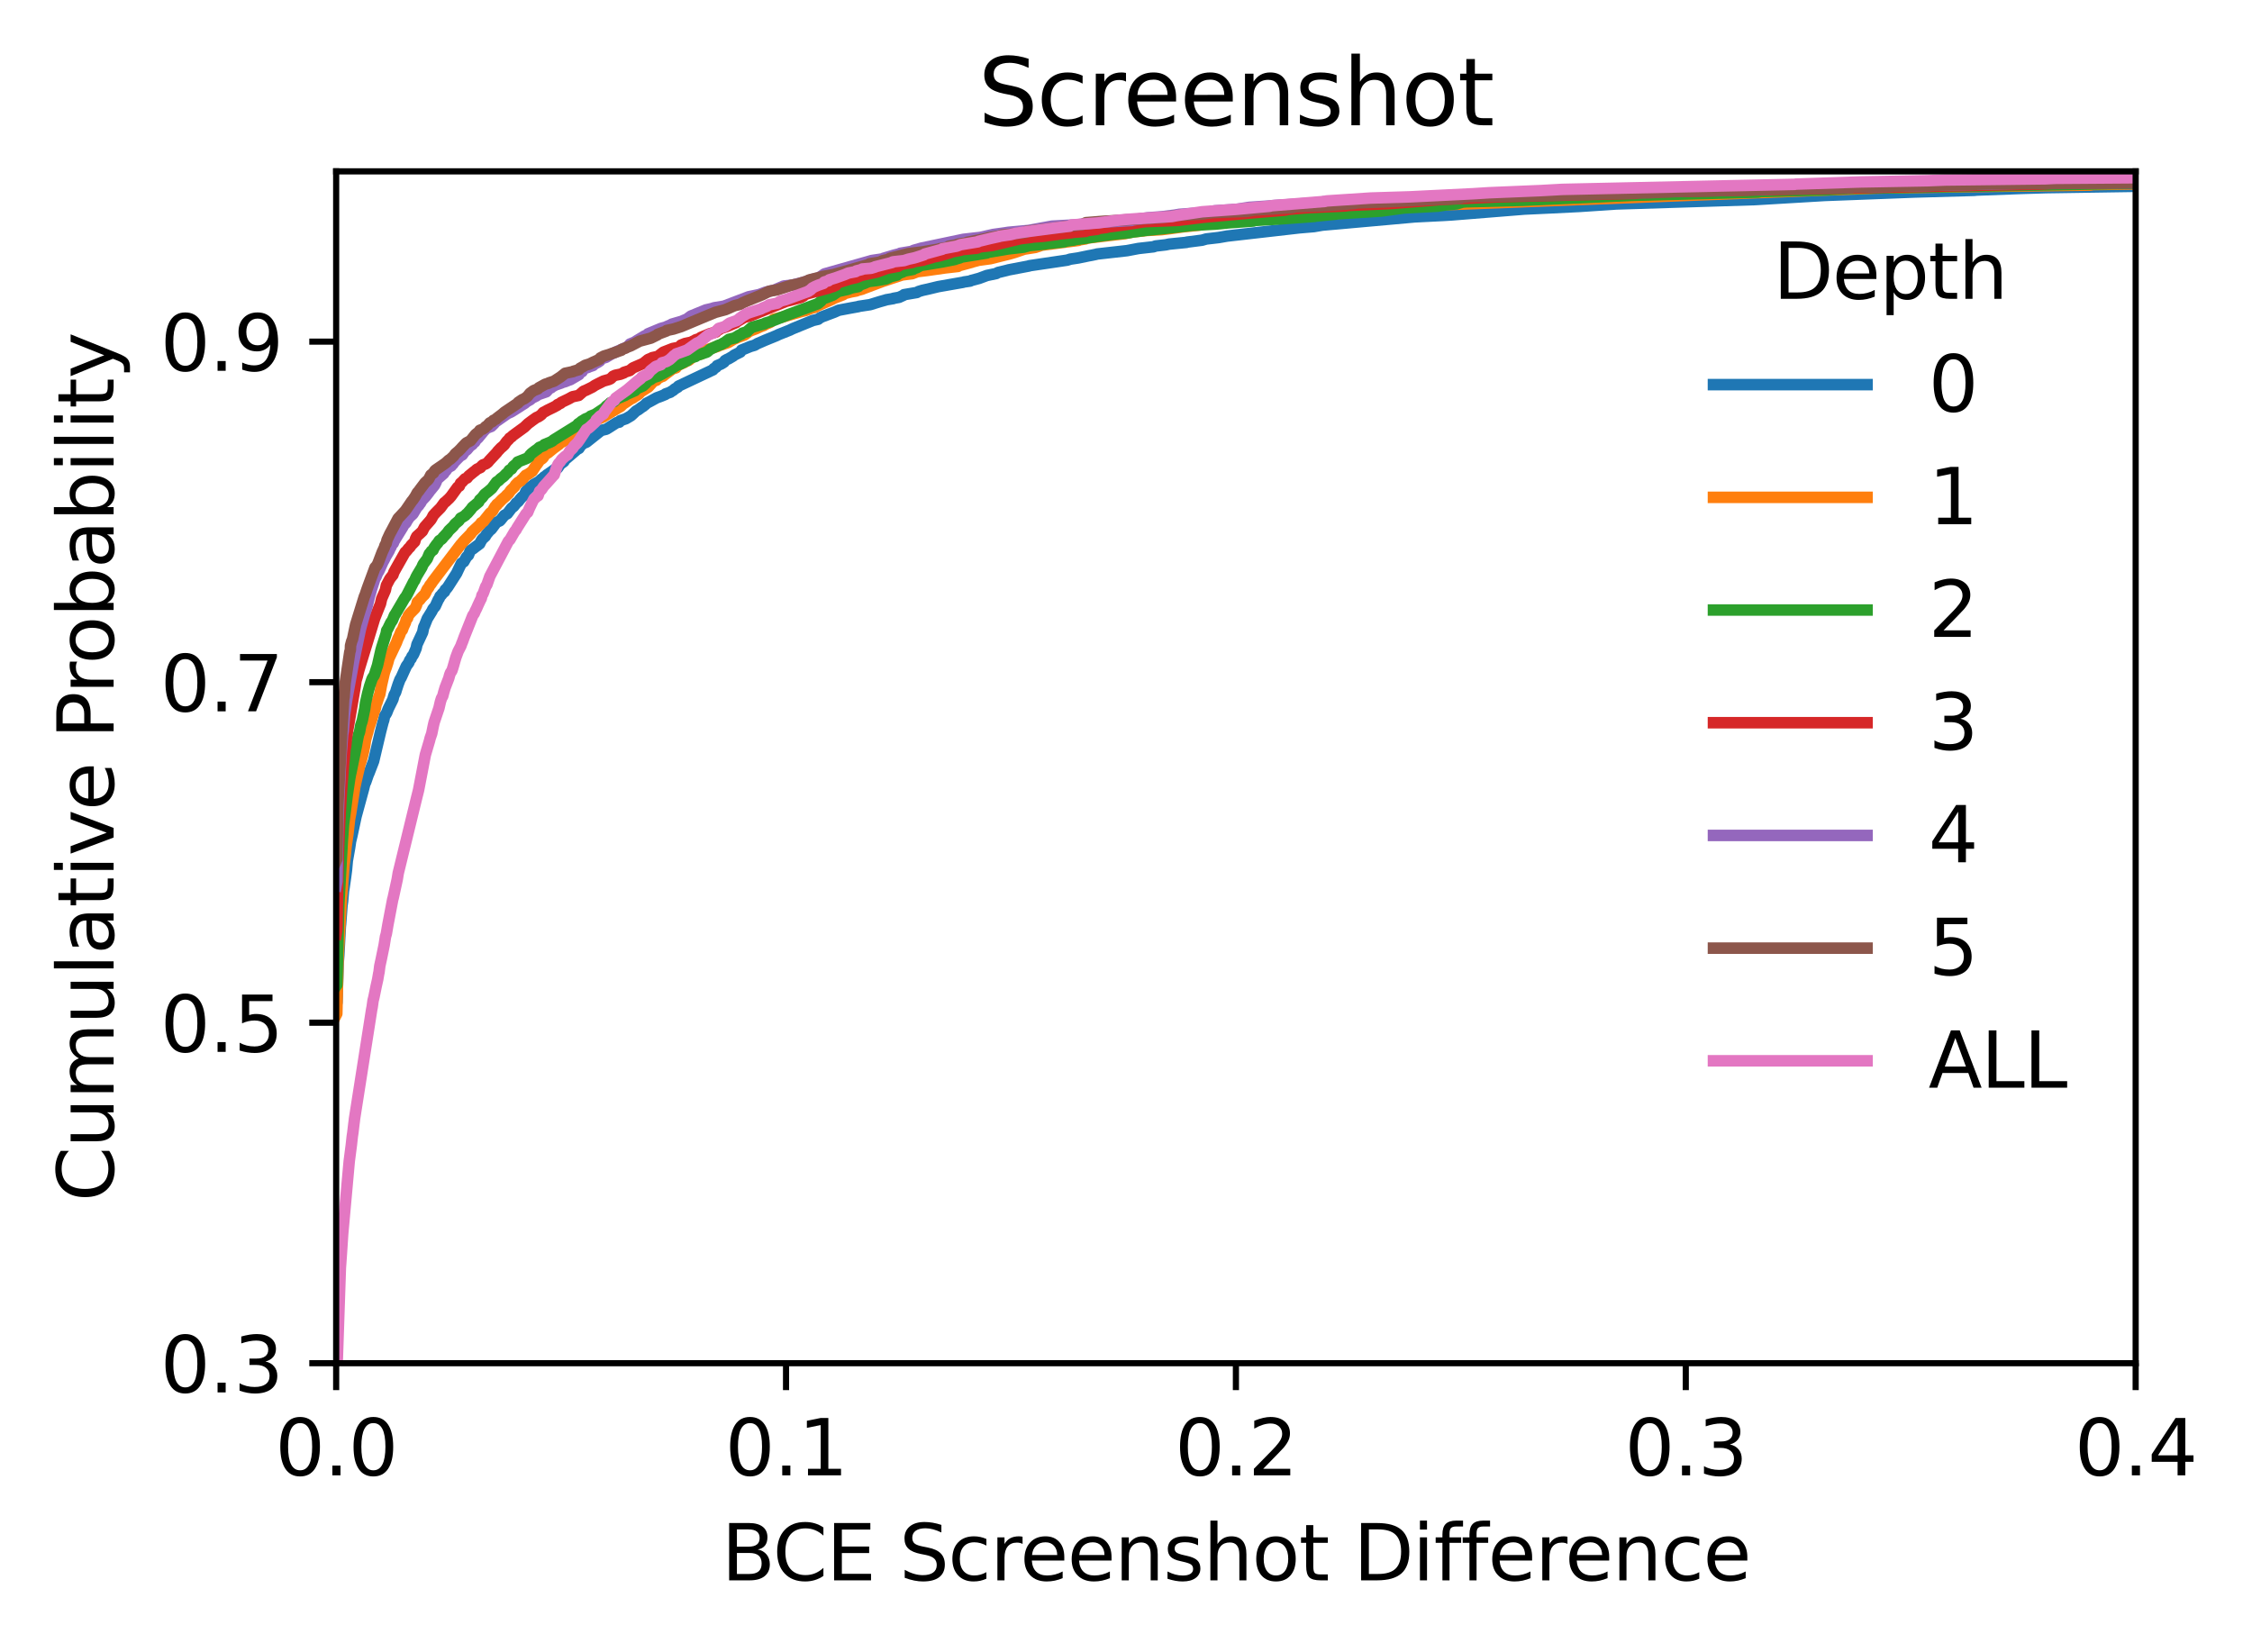 <?xml version="1.0" encoding="utf-8" standalone="no"?>
<!DOCTYPE svg PUBLIC "-//W3C//DTD SVG 1.1//EN"
  "http://www.w3.org/Graphics/SVG/1.1/DTD/svg11.dtd">
<svg xmlns:xlink="http://www.w3.org/1999/xlink" width="293.293pt" height="215.106pt" viewBox="0 0 293.293 215.106" xmlns="http://www.w3.org/2000/svg" version="1.1">
 <defs>
  <style type="text/css">*{stroke-linejoin: round; stroke-linecap: butt}</style>
 </defs>
 <g id="figure_1">
  <g id="patch_1">
   <path d="M 0 215.106 
L 293.293 215.106 
L 293.293 -0 
L 0 -0 
z
" style="fill: #ffffff"/>
  </g>
  <g id="axes_1">
   <g id="patch_2">
    <path d="M 43.781 177.55 
L 278.141 177.55 
L 278.141 22.318 
L 43.781 22.318 
z
" style="fill: #ffffff"/>
   </g>
   <g id="matplotlib.axis_1">
    <g id="xtick_1">
     <g id="line2d_1">
      <defs>
       <path id="m9adf50649f" d="M 0 0 
L 0 3.5 
" style="stroke: #000000; stroke-width: 0.8"/>
      </defs>
      <g>
       <use xlink:href="#m9adf50649f" x="43.781" y="177.55" style="stroke: #000000; stroke-width: 0.8"/>
      </g>
     </g>
     <g id="text_1">
      <!-- 0.0 -->
      <g transform="translate(35.83 192.149) scale(0.1 -0.1)">
       <defs>
        <path id="DejaVuSans-30" d="M 2034 4250 
Q 1547 4250 1301 3770 
Q 1056 3291 1056 2328 
Q 1056 1369 1301 889 
Q 1547 409 2034 409 
Q 2525 409 2770 889 
Q 3016 1369 3016 2328 
Q 3016 3291 2770 3770 
Q 2525 4250 2034 4250 
z
M 2034 4750 
Q 2819 4750 3233 4129 
Q 3647 3509 3647 2328 
Q 3647 1150 3233 529 
Q 2819 -91 2034 -91 
Q 1250 -91 836 529 
Q 422 1150 422 2328 
Q 422 3509 836 4129 
Q 1250 4750 2034 4750 
z
" transform="scale(0.016)"/>
        <path id="DejaVuSans-2e" d="M 684 794 
L 1344 794 
L 1344 0 
L 684 0 
L 684 794 
z
" transform="scale(0.016)"/>
       </defs>
       <use xlink:href="#DejaVuSans-30"/>
       <use xlink:href="#DejaVuSans-2e" x="63.623"/>
       <use xlink:href="#DejaVuSans-30" x="95.41"/>
      </g>
     </g>
    </g>
    <g id="xtick_2">
     <g id="line2d_2">
      <g>
       <use xlink:href="#m9adf50649f" x="102.371" y="177.55" style="stroke: #000000; stroke-width: 0.8"/>
      </g>
     </g>
     <g id="text_2">
      <!-- 0.1 -->
      <g transform="translate(94.42 192.149) scale(0.1 -0.1)">
       <defs>
        <path id="DejaVuSans-31" d="M 794 531 
L 1825 531 
L 1825 4091 
L 703 3866 
L 703 4441 
L 1819 4666 
L 2450 4666 
L 2450 531 
L 3481 531 
L 3481 0 
L 794 0 
L 794 531 
z
" transform="scale(0.016)"/>
       </defs>
       <use xlink:href="#DejaVuSans-30"/>
       <use xlink:href="#DejaVuSans-2e" x="63.623"/>
       <use xlink:href="#DejaVuSans-31" x="95.41"/>
      </g>
     </g>
    </g>
    <g id="xtick_3">
     <g id="line2d_3">
      <g>
       <use xlink:href="#m9adf50649f" x="160.961" y="177.55" style="stroke: #000000; stroke-width: 0.8"/>
      </g>
     </g>
     <g id="text_3">
      <!-- 0.2 -->
      <g transform="translate(153.01 192.149) scale(0.1 -0.1)">
       <defs>
        <path id="DejaVuSans-32" d="M 1228 531 
L 3431 531 
L 3431 0 
L 469 0 
L 469 531 
Q 828 903 1448 1529 
Q 2069 2156 2228 2338 
Q 2531 2678 2651 2914 
Q 2772 3150 2772 3378 
Q 2772 3750 2511 3984 
Q 2250 4219 1831 4219 
Q 1534 4219 1204 4116 
Q 875 4013 500 3803 
L 500 4441 
Q 881 4594 1212 4672 
Q 1544 4750 1819 4750 
Q 2544 4750 2975 4387 
Q 3406 4025 3406 3419 
Q 3406 3131 3298 2873 
Q 3191 2616 2906 2266 
Q 2828 2175 2409 1742 
Q 1991 1309 1228 531 
z
" transform="scale(0.016)"/>
       </defs>
       <use xlink:href="#DejaVuSans-30"/>
       <use xlink:href="#DejaVuSans-2e" x="63.623"/>
       <use xlink:href="#DejaVuSans-32" x="95.41"/>
      </g>
     </g>
    </g>
    <g id="xtick_4">
     <g id="line2d_4">
      <g>
       <use xlink:href="#m9adf50649f" x="219.551" y="177.55" style="stroke: #000000; stroke-width: 0.8"/>
      </g>
     </g>
     <g id="text_4">
      <!-- 0.3 -->
      <g transform="translate(211.6 192.149) scale(0.1 -0.1)">
       <defs>
        <path id="DejaVuSans-33" d="M 2597 2516 
Q 3050 2419 3304 2112 
Q 3559 1806 3559 1356 
Q 3559 666 3084 287 
Q 2609 -91 1734 -91 
Q 1441 -91 1130 -33 
Q 819 25 488 141 
L 488 750 
Q 750 597 1062 519 
Q 1375 441 1716 441 
Q 2309 441 2620 675 
Q 2931 909 2931 1356 
Q 2931 1769 2642 2001 
Q 2353 2234 1838 2234 
L 1294 2234 
L 1294 2753 
L 1863 2753 
Q 2328 2753 2575 2939 
Q 2822 3125 2822 3475 
Q 2822 3834 2567 4026 
Q 2313 4219 1838 4219 
Q 1578 4219 1281 4162 
Q 984 4106 628 3988 
L 628 4550 
Q 988 4650 1302 4700 
Q 1616 4750 1894 4750 
Q 2613 4750 3031 4423 
Q 3450 4097 3450 3541 
Q 3450 3153 3228 2886 
Q 3006 2619 2597 2516 
z
" transform="scale(0.016)"/>
       </defs>
       <use xlink:href="#DejaVuSans-30"/>
       <use xlink:href="#DejaVuSans-2e" x="63.623"/>
       <use xlink:href="#DejaVuSans-33" x="95.41"/>
      </g>
     </g>
    </g>
    <g id="xtick_5">
     <g id="line2d_5">
      <g>
       <use xlink:href="#m9adf50649f" x="278.141" y="177.55" style="stroke: #000000; stroke-width: 0.8"/>
      </g>
     </g>
     <g id="text_5">
      <!-- 0.4 -->
      <g transform="translate(270.19 192.149) scale(0.1 -0.1)">
       <defs>
        <path id="DejaVuSans-34" d="M 2419 4116 
L 825 1625 
L 2419 1625 
L 2419 4116 
z
M 2253 4666 
L 3047 4666 
L 3047 1625 
L 3713 1625 
L 3713 1100 
L 3047 1100 
L 3047 0 
L 2419 0 
L 2419 1100 
L 313 1100 
L 313 1709 
L 2253 4666 
z
" transform="scale(0.016)"/>
       </defs>
       <use xlink:href="#DejaVuSans-30"/>
       <use xlink:href="#DejaVuSans-2e" x="63.623"/>
       <use xlink:href="#DejaVuSans-34" x="95.41"/>
      </g>
     </g>
    </g>
    <g id="text_6">
     <!-- BCE Screenshot Difference -->
     <g transform="translate(93.958 205.827) scale(0.1 -0.1)">
      <defs>
       <path id="DejaVuSans-42" d="M 1259 2228 
L 1259 519 
L 2272 519 
Q 2781 519 3026 730 
Q 3272 941 3272 1375 
Q 3272 1813 3026 2020 
Q 2781 2228 2272 2228 
L 1259 2228 
z
M 1259 4147 
L 1259 2741 
L 2194 2741 
Q 2656 2741 2882 2914 
Q 3109 3088 3109 3444 
Q 3109 3797 2882 3972 
Q 2656 4147 2194 4147 
L 1259 4147 
z
M 628 4666 
L 2241 4666 
Q 2963 4666 3353 4366 
Q 3744 4066 3744 3513 
Q 3744 3084 3544 2831 
Q 3344 2578 2956 2516 
Q 3422 2416 3680 2098 
Q 3938 1781 3938 1306 
Q 3938 681 3513 340 
Q 3088 0 2303 0 
L 628 0 
L 628 4666 
z
" transform="scale(0.016)"/>
       <path id="DejaVuSans-43" d="M 4122 4306 
L 4122 3641 
Q 3803 3938 3442 4084 
Q 3081 4231 2675 4231 
Q 1875 4231 1450 3742 
Q 1025 3253 1025 2328 
Q 1025 1406 1450 917 
Q 1875 428 2675 428 
Q 3081 428 3442 575 
Q 3803 722 4122 1019 
L 4122 359 
Q 3791 134 3420 21 
Q 3050 -91 2638 -91 
Q 1578 -91 968 557 
Q 359 1206 359 2328 
Q 359 3453 968 4101 
Q 1578 4750 2638 4750 
Q 3056 4750 3426 4639 
Q 3797 4528 4122 4306 
z
" transform="scale(0.016)"/>
       <path id="DejaVuSans-45" d="M 628 4666 
L 3578 4666 
L 3578 4134 
L 1259 4134 
L 1259 2753 
L 3481 2753 
L 3481 2222 
L 1259 2222 
L 1259 531 
L 3634 531 
L 3634 0 
L 628 0 
L 628 4666 
z
" transform="scale(0.016)"/>
       <path id="DejaVuSans-20" transform="scale(0.016)"/>
       <path id="DejaVuSans-53" d="M 3425 4513 
L 3425 3897 
Q 3066 4069 2747 4153 
Q 2428 4238 2131 4238 
Q 1616 4238 1336 4038 
Q 1056 3838 1056 3469 
Q 1056 3159 1242 3001 
Q 1428 2844 1947 2747 
L 2328 2669 
Q 3034 2534 3370 2195 
Q 3706 1856 3706 1288 
Q 3706 609 3251 259 
Q 2797 -91 1919 -91 
Q 1588 -91 1214 -16 
Q 841 59 441 206 
L 441 856 
Q 825 641 1194 531 
Q 1563 422 1919 422 
Q 2459 422 2753 634 
Q 3047 847 3047 1241 
Q 3047 1584 2836 1778 
Q 2625 1972 2144 2069 
L 1759 2144 
Q 1053 2284 737 2584 
Q 422 2884 422 3419 
Q 422 4038 858 4394 
Q 1294 4750 2059 4750 
Q 2388 4750 2728 4690 
Q 3069 4631 3425 4513 
z
" transform="scale(0.016)"/>
       <path id="DejaVuSans-63" d="M 3122 3366 
L 3122 2828 
Q 2878 2963 2633 3030 
Q 2388 3097 2138 3097 
Q 1578 3097 1268 2742 
Q 959 2388 959 1747 
Q 959 1106 1268 751 
Q 1578 397 2138 397 
Q 2388 397 2633 464 
Q 2878 531 3122 666 
L 3122 134 
Q 2881 22 2623 -34 
Q 2366 -91 2075 -91 
Q 1284 -91 818 406 
Q 353 903 353 1747 
Q 353 2603 823 3093 
Q 1294 3584 2113 3584 
Q 2378 3584 2631 3529 
Q 2884 3475 3122 3366 
z
" transform="scale(0.016)"/>
       <path id="DejaVuSans-72" d="M 2631 2963 
Q 2534 3019 2420 3045 
Q 2306 3072 2169 3072 
Q 1681 3072 1420 2755 
Q 1159 2438 1159 1844 
L 1159 0 
L 581 0 
L 581 3500 
L 1159 3500 
L 1159 2956 
Q 1341 3275 1631 3429 
Q 1922 3584 2338 3584 
Q 2397 3584 2469 3576 
Q 2541 3569 2628 3553 
L 2631 2963 
z
" transform="scale(0.016)"/>
       <path id="DejaVuSans-65" d="M 3597 1894 
L 3597 1613 
L 953 1613 
Q 991 1019 1311 708 
Q 1631 397 2203 397 
Q 2534 397 2845 478 
Q 3156 559 3463 722 
L 3463 178 
Q 3153 47 2828 -22 
Q 2503 -91 2169 -91 
Q 1331 -91 842 396 
Q 353 884 353 1716 
Q 353 2575 817 3079 
Q 1281 3584 2069 3584 
Q 2775 3584 3186 3129 
Q 3597 2675 3597 1894 
z
M 3022 2063 
Q 3016 2534 2758 2815 
Q 2500 3097 2075 3097 
Q 1594 3097 1305 2825 
Q 1016 2553 972 2059 
L 3022 2063 
z
" transform="scale(0.016)"/>
       <path id="DejaVuSans-6e" d="M 3513 2113 
L 3513 0 
L 2938 0 
L 2938 2094 
Q 2938 2591 2744 2837 
Q 2550 3084 2163 3084 
Q 1697 3084 1428 2787 
Q 1159 2491 1159 1978 
L 1159 0 
L 581 0 
L 581 3500 
L 1159 3500 
L 1159 2956 
Q 1366 3272 1645 3428 
Q 1925 3584 2291 3584 
Q 2894 3584 3203 3211 
Q 3513 2838 3513 2113 
z
" transform="scale(0.016)"/>
       <path id="DejaVuSans-73" d="M 2834 3397 
L 2834 2853 
Q 2591 2978 2328 3040 
Q 2066 3103 1784 3103 
Q 1356 3103 1142 2972 
Q 928 2841 928 2578 
Q 928 2378 1081 2264 
Q 1234 2150 1697 2047 
L 1894 2003 
Q 2506 1872 2764 1633 
Q 3022 1394 3022 966 
Q 3022 478 2636 193 
Q 2250 -91 1575 -91 
Q 1294 -91 989 -36 
Q 684 19 347 128 
L 347 722 
Q 666 556 975 473 
Q 1284 391 1588 391 
Q 1994 391 2212 530 
Q 2431 669 2431 922 
Q 2431 1156 2273 1281 
Q 2116 1406 1581 1522 
L 1381 1569 
Q 847 1681 609 1914 
Q 372 2147 372 2553 
Q 372 3047 722 3315 
Q 1072 3584 1716 3584 
Q 2034 3584 2315 3537 
Q 2597 3491 2834 3397 
z
" transform="scale(0.016)"/>
       <path id="DejaVuSans-68" d="M 3513 2113 
L 3513 0 
L 2938 0 
L 2938 2094 
Q 2938 2591 2744 2837 
Q 2550 3084 2163 3084 
Q 1697 3084 1428 2787 
Q 1159 2491 1159 1978 
L 1159 0 
L 581 0 
L 581 4863 
L 1159 4863 
L 1159 2956 
Q 1366 3272 1645 3428 
Q 1925 3584 2291 3584 
Q 2894 3584 3203 3211 
Q 3513 2838 3513 2113 
z
" transform="scale(0.016)"/>
       <path id="DejaVuSans-6f" d="M 1959 3097 
Q 1497 3097 1228 2736 
Q 959 2375 959 1747 
Q 959 1119 1226 758 
Q 1494 397 1959 397 
Q 2419 397 2687 759 
Q 2956 1122 2956 1747 
Q 2956 2369 2687 2733 
Q 2419 3097 1959 3097 
z
M 1959 3584 
Q 2709 3584 3137 3096 
Q 3566 2609 3566 1747 
Q 3566 888 3137 398 
Q 2709 -91 1959 -91 
Q 1206 -91 779 398 
Q 353 888 353 1747 
Q 353 2609 779 3096 
Q 1206 3584 1959 3584 
z
" transform="scale(0.016)"/>
       <path id="DejaVuSans-74" d="M 1172 4494 
L 1172 3500 
L 2356 3500 
L 2356 3053 
L 1172 3053 
L 1172 1153 
Q 1172 725 1289 603 
Q 1406 481 1766 481 
L 2356 481 
L 2356 0 
L 1766 0 
Q 1100 0 847 248 
Q 594 497 594 1153 
L 594 3053 
L 172 3053 
L 172 3500 
L 594 3500 
L 594 4494 
L 1172 4494 
z
" transform="scale(0.016)"/>
       <path id="DejaVuSans-44" d="M 1259 4147 
L 1259 519 
L 2022 519 
Q 2988 519 3436 956 
Q 3884 1394 3884 2338 
Q 3884 3275 3436 3711 
Q 2988 4147 2022 4147 
L 1259 4147 
z
M 628 4666 
L 1925 4666 
Q 3281 4666 3915 4102 
Q 4550 3538 4550 2338 
Q 4550 1131 3912 565 
Q 3275 0 1925 0 
L 628 0 
L 628 4666 
z
" transform="scale(0.016)"/>
       <path id="DejaVuSans-69" d="M 603 3500 
L 1178 3500 
L 1178 0 
L 603 0 
L 603 3500 
z
M 603 4863 
L 1178 4863 
L 1178 4134 
L 603 4134 
L 603 4863 
z
" transform="scale(0.016)"/>
       <path id="DejaVuSans-66" d="M 2375 4863 
L 2375 4384 
L 1825 4384 
Q 1516 4384 1395 4259 
Q 1275 4134 1275 3809 
L 1275 3500 
L 2222 3500 
L 2222 3053 
L 1275 3053 
L 1275 0 
L 697 0 
L 697 3053 
L 147 3053 
L 147 3500 
L 697 3500 
L 697 3744 
Q 697 4328 969 4595 
Q 1241 4863 1831 4863 
L 2375 4863 
z
" transform="scale(0.016)"/>
      </defs>
      <use xlink:href="#DejaVuSans-42"/>
      <use xlink:href="#DejaVuSans-43" x="66.854"/>
      <use xlink:href="#DejaVuSans-45" x="136.678"/>
      <use xlink:href="#DejaVuSans-20" x="199.861"/>
      <use xlink:href="#DejaVuSans-53" x="231.648"/>
      <use xlink:href="#DejaVuSans-63" x="295.125"/>
      <use xlink:href="#DejaVuSans-72" x="350.105"/>
      <use xlink:href="#DejaVuSans-65" x="388.969"/>
      <use xlink:href="#DejaVuSans-65" x="450.492"/>
      <use xlink:href="#DejaVuSans-6e" x="512.016"/>
      <use xlink:href="#DejaVuSans-73" x="575.395"/>
      <use xlink:href="#DejaVuSans-68" x="627.494"/>
      <use xlink:href="#DejaVuSans-6f" x="690.873"/>
      <use xlink:href="#DejaVuSans-74" x="752.055"/>
      <use xlink:href="#DejaVuSans-20" x="791.264"/>
      <use xlink:href="#DejaVuSans-44" x="823.051"/>
      <use xlink:href="#DejaVuSans-69" x="900.053"/>
      <use xlink:href="#DejaVuSans-66" x="927.836"/>
      <use xlink:href="#DejaVuSans-66" x="963.041"/>
      <use xlink:href="#DejaVuSans-65" x="998.246"/>
      <use xlink:href="#DejaVuSans-72" x="1059.77"/>
      <use xlink:href="#DejaVuSans-65" x="1098.633"/>
      <use xlink:href="#DejaVuSans-6e" x="1160.156"/>
      <use xlink:href="#DejaVuSans-63" x="1223.535"/>
      <use xlink:href="#DejaVuSans-65" x="1278.516"/>
     </g>
    </g>
   </g>
   <g id="matplotlib.axis_2">
    <g id="ytick_1">
     <g id="line2d_6">
      <defs>
       <path id="m35dd3baf8f" d="M 0 0 
L -3.5 0 
" style="stroke: #000000; stroke-width: 0.8"/>
      </defs>
      <g>
       <use xlink:href="#m35dd3baf8f" x="43.781" y="177.55" style="stroke: #000000; stroke-width: 0.8"/>
      </g>
     </g>
     <g id="text_7">
      <!-- 0.3 -->
      <g transform="translate(20.878 181.349) scale(0.1 -0.1)">
       <use xlink:href="#DejaVuSans-30"/>
       <use xlink:href="#DejaVuSans-2e" x="63.623"/>
       <use xlink:href="#DejaVuSans-33" x="95.41"/>
      </g>
     </g>
    </g>
    <g id="ytick_2">
     <g id="line2d_7">
      <g>
       <use xlink:href="#m35dd3baf8f" x="43.781" y="133.198" style="stroke: #000000; stroke-width: 0.8"/>
      </g>
     </g>
     <g id="text_8">
      <!-- 0.5 -->
      <g transform="translate(20.878 136.997) scale(0.1 -0.1)">
       <defs>
        <path id="DejaVuSans-35" d="M 691 4666 
L 3169 4666 
L 3169 4134 
L 1269 4134 
L 1269 2991 
Q 1406 3038 1543 3061 
Q 1681 3084 1819 3084 
Q 2600 3084 3056 2656 
Q 3513 2228 3513 1497 
Q 3513 744 3044 326 
Q 2575 -91 1722 -91 
Q 1428 -91 1123 -41 
Q 819 9 494 109 
L 494 744 
Q 775 591 1075 516 
Q 1375 441 1709 441 
Q 2250 441 2565 725 
Q 2881 1009 2881 1497 
Q 2881 1984 2565 2268 
Q 2250 2553 1709 2553 
Q 1456 2553 1204 2497 
Q 953 2441 691 2322 
L 691 4666 
z
" transform="scale(0.016)"/>
       </defs>
       <use xlink:href="#DejaVuSans-30"/>
       <use xlink:href="#DejaVuSans-2e" x="63.623"/>
       <use xlink:href="#DejaVuSans-35" x="95.41"/>
      </g>
     </g>
    </g>
    <g id="ytick_3">
     <g id="line2d_8">
      <g>
       <use xlink:href="#m35dd3baf8f" x="43.781" y="88.846" style="stroke: #000000; stroke-width: 0.8"/>
      </g>
     </g>
     <g id="text_9">
      <!-- 0.7 -->
      <g transform="translate(20.878 92.645) scale(0.1 -0.1)">
       <defs>
        <path id="DejaVuSans-37" d="M 525 4666 
L 3525 4666 
L 3525 4397 
L 1831 0 
L 1172 0 
L 2766 4134 
L 525 4134 
L 525 4666 
z
" transform="scale(0.016)"/>
       </defs>
       <use xlink:href="#DejaVuSans-30"/>
       <use xlink:href="#DejaVuSans-2e" x="63.623"/>
       <use xlink:href="#DejaVuSans-37" x="95.41"/>
      </g>
     </g>
    </g>
    <g id="ytick_4">
     <g id="line2d_9">
      <g>
       <use xlink:href="#m35dd3baf8f" x="43.781" y="44.494" style="stroke: #000000; stroke-width: 0.8"/>
      </g>
     </g>
     <g id="text_10">
      <!-- 0.9 -->
      <g transform="translate(20.878 48.293) scale(0.1 -0.1)">
       <defs>
        <path id="DejaVuSans-39" d="M 703 97 
L 703 672 
Q 941 559 1184 500 
Q 1428 441 1663 441 
Q 2288 441 2617 861 
Q 2947 1281 2994 2138 
Q 2813 1869 2534 1725 
Q 2256 1581 1919 1581 
Q 1219 1581 811 2004 
Q 403 2428 403 3163 
Q 403 3881 828 4315 
Q 1253 4750 1959 4750 
Q 2769 4750 3195 4129 
Q 3622 3509 3622 2328 
Q 3622 1225 3098 567 
Q 2575 -91 1691 -91 
Q 1453 -91 1209 -44 
Q 966 3 703 97 
z
M 1959 2075 
Q 2384 2075 2632 2365 
Q 2881 2656 2881 3163 
Q 2881 3666 2632 3958 
Q 2384 4250 1959 4250 
Q 1534 4250 1286 3958 
Q 1038 3666 1038 3163 
Q 1038 2656 1286 2365 
Q 1534 2075 1959 2075 
z
" transform="scale(0.016)"/>
       </defs>
       <use xlink:href="#DejaVuSans-30"/>
       <use xlink:href="#DejaVuSans-2e" x="63.623"/>
       <use xlink:href="#DejaVuSans-39" x="95.41"/>
      </g>
     </g>
    </g>
    <g id="text_11">
     <!-- Cumulative Probability -->
     <g transform="translate(14.798 156.49) rotate(-90) scale(0.1 -0.1)">
      <defs>
       <path id="DejaVuSans-75" d="M 544 1381 
L 544 3500 
L 1119 3500 
L 1119 1403 
Q 1119 906 1312 657 
Q 1506 409 1894 409 
Q 2359 409 2629 706 
Q 2900 1003 2900 1516 
L 2900 3500 
L 3475 3500 
L 3475 0 
L 2900 0 
L 2900 538 
Q 2691 219 2414 64 
Q 2138 -91 1772 -91 
Q 1169 -91 856 284 
Q 544 659 544 1381 
z
M 1991 3584 
L 1991 3584 
z
" transform="scale(0.016)"/>
       <path id="DejaVuSans-6d" d="M 3328 2828 
Q 3544 3216 3844 3400 
Q 4144 3584 4550 3584 
Q 5097 3584 5394 3201 
Q 5691 2819 5691 2113 
L 5691 0 
L 5113 0 
L 5113 2094 
Q 5113 2597 4934 2840 
Q 4756 3084 4391 3084 
Q 3944 3084 3684 2787 
Q 3425 2491 3425 1978 
L 3425 0 
L 2847 0 
L 2847 2094 
Q 2847 2600 2669 2842 
Q 2491 3084 2119 3084 
Q 1678 3084 1418 2786 
Q 1159 2488 1159 1978 
L 1159 0 
L 581 0 
L 581 3500 
L 1159 3500 
L 1159 2956 
Q 1356 3278 1631 3431 
Q 1906 3584 2284 3584 
Q 2666 3584 2933 3390 
Q 3200 3197 3328 2828 
z
" transform="scale(0.016)"/>
       <path id="DejaVuSans-6c" d="M 603 4863 
L 1178 4863 
L 1178 0 
L 603 0 
L 603 4863 
z
" transform="scale(0.016)"/>
       <path id="DejaVuSans-61" d="M 2194 1759 
Q 1497 1759 1228 1600 
Q 959 1441 959 1056 
Q 959 750 1161 570 
Q 1363 391 1709 391 
Q 2188 391 2477 730 
Q 2766 1069 2766 1631 
L 2766 1759 
L 2194 1759 
z
M 3341 1997 
L 3341 0 
L 2766 0 
L 2766 531 
Q 2569 213 2275 61 
Q 1981 -91 1556 -91 
Q 1019 -91 701 211 
Q 384 513 384 1019 
Q 384 1609 779 1909 
Q 1175 2209 1959 2209 
L 2766 2209 
L 2766 2266 
Q 2766 2663 2505 2880 
Q 2244 3097 1772 3097 
Q 1472 3097 1187 3025 
Q 903 2953 641 2809 
L 641 3341 
Q 956 3463 1253 3523 
Q 1550 3584 1831 3584 
Q 2591 3584 2966 3190 
Q 3341 2797 3341 1997 
z
" transform="scale(0.016)"/>
       <path id="DejaVuSans-76" d="M 191 3500 
L 800 3500 
L 1894 563 
L 2988 3500 
L 3597 3500 
L 2284 0 
L 1503 0 
L 191 3500 
z
" transform="scale(0.016)"/>
       <path id="DejaVuSans-50" d="M 1259 4147 
L 1259 2394 
L 2053 2394 
Q 2494 2394 2734 2622 
Q 2975 2850 2975 3272 
Q 2975 3691 2734 3919 
Q 2494 4147 2053 4147 
L 1259 4147 
z
M 628 4666 
L 2053 4666 
Q 2838 4666 3239 4311 
Q 3641 3956 3641 3272 
Q 3641 2581 3239 2228 
Q 2838 1875 2053 1875 
L 1259 1875 
L 1259 0 
L 628 0 
L 628 4666 
z
" transform="scale(0.016)"/>
       <path id="DejaVuSans-62" d="M 3116 1747 
Q 3116 2381 2855 2742 
Q 2594 3103 2138 3103 
Q 1681 3103 1420 2742 
Q 1159 2381 1159 1747 
Q 1159 1113 1420 752 
Q 1681 391 2138 391 
Q 2594 391 2855 752 
Q 3116 1113 3116 1747 
z
M 1159 2969 
Q 1341 3281 1617 3432 
Q 1894 3584 2278 3584 
Q 2916 3584 3314 3078 
Q 3713 2572 3713 1747 
Q 3713 922 3314 415 
Q 2916 -91 2278 -91 
Q 1894 -91 1617 61 
Q 1341 213 1159 525 
L 1159 0 
L 581 0 
L 581 4863 
L 1159 4863 
L 1159 2969 
z
" transform="scale(0.016)"/>
       <path id="DejaVuSans-79" d="M 2059 -325 
Q 1816 -950 1584 -1140 
Q 1353 -1331 966 -1331 
L 506 -1331 
L 506 -850 
L 844 -850 
Q 1081 -850 1212 -737 
Q 1344 -625 1503 -206 
L 1606 56 
L 191 3500 
L 800 3500 
L 1894 763 
L 2988 3500 
L 3597 3500 
L 2059 -325 
z
" transform="scale(0.016)"/>
      </defs>
      <use xlink:href="#DejaVuSans-43"/>
      <use xlink:href="#DejaVuSans-75" x="69.824"/>
      <use xlink:href="#DejaVuSans-6d" x="133.203"/>
      <use xlink:href="#DejaVuSans-75" x="230.615"/>
      <use xlink:href="#DejaVuSans-6c" x="293.994"/>
      <use xlink:href="#DejaVuSans-61" x="321.777"/>
      <use xlink:href="#DejaVuSans-74" x="383.057"/>
      <use xlink:href="#DejaVuSans-69" x="422.266"/>
      <use xlink:href="#DejaVuSans-76" x="450.049"/>
      <use xlink:href="#DejaVuSans-65" x="509.229"/>
      <use xlink:href="#DejaVuSans-20" x="570.752"/>
      <use xlink:href="#DejaVuSans-50" x="602.539"/>
      <use xlink:href="#DejaVuSans-72" x="661.092"/>
      <use xlink:href="#DejaVuSans-6f" x="699.955"/>
      <use xlink:href="#DejaVuSans-62" x="761.137"/>
      <use xlink:href="#DejaVuSans-61" x="824.613"/>
      <use xlink:href="#DejaVuSans-62" x="885.893"/>
      <use xlink:href="#DejaVuSans-69" x="949.369"/>
      <use xlink:href="#DejaVuSans-6c" x="977.152"/>
      <use xlink:href="#DejaVuSans-69" x="1004.936"/>
      <use xlink:href="#DejaVuSans-74" x="1032.719"/>
      <use xlink:href="#DejaVuSans-79" x="1071.928"/>
     </g>
    </g>
   </g>
   <g id="line2d_10">
    <path d="M 43.781 130.917 
L 43.879 130.569 
L 44.05 125.373 
L 44.127 124.423 
L 44.325 120.685 
L 44.359 120.368 
L 44.543 117.897 
L 44.617 117.39 
L 44.732 116.059 
L 44.816 115.552 
L 45.006 114.222 
L 45.125 113.303 
L 45.234 112.099 
L 45.536 110.389 
L 45.658 109.565 
L 45.833 108.836 
L 46.37 106.333 
L 47.354 102.722 
L 47.501 102.12 
L 47.636 101.835 
L 47.942 100.948 
L 48.066 100.663 
L 48.298 100.061 
L 48.655 99.142 
L 49.569 95.277 
L 49.707 94.739 
L 49.773 94.485 
L 49.882 94.073 
L 49.978 93.788 
L 50.088 93.25 
L 50.25 93.028 
L 50.376 92.806 
L 50.572 92.299 
L 50.869 91.697 
L 50.963 91.507 
L 51.105 91.222 
L 51.203 91 
L 51.221 90.874 
L 51.328 90.525 
L 51.531 90.145 
L 51.635 89.797 
L 51.864 89.1 
L 52.093 88.498 
L 52.245 88.244 
L 52.92 86.755 
L 53.264 86.28 
L 53.326 86.058 
L 53.43 85.9 
L 53.546 85.773 
L 53.656 85.488 
L 53.797 85.33 
L 53.895 85.14 
L 54.194 84.443 
L 54.304 83.936 
L 55.045 82.352 
L 55.188 81.655 
L 55.28 81.496 
L 55.657 80.546 
L 55.742 80.419 
L 56.152 79.754 
L 56.249 79.596 
L 56.388 79.31 
L 56.687 78.962 
L 57.074 78.107 
L 57.206 77.917 
L 57.304 77.663 
L 57.502 77.473 
L 57.628 77.283 
L 57.901 77.061 
L 57.985 76.808 
L 58.172 76.649 
L 58.338 76.428 
L 59.475 74.653 
L 59.711 74.147 
L 60.094 73.355 
L 60.403 73.165 
L 60.765 72.531 
L 61.008 72.309 
L 61.247 71.707 
L 61.637 71.454 
L 61.921 71.232 
L 62.476 70.82 
L 62.615 70.535 
L 62.806 70.218 
L 63.218 69.838 
L 63.311 69.648 
L 63.652 69.236 
L 63.723 69.141 
L 63.994 68.919 
L 64.655 68.032 
L 65.083 67.842 
L 65.204 67.716 
L 65.688 67.114 
L 66.082 66.892 
L 66.63 66.163 
L 66.887 65.973 
L 67.144 65.656 
L 67.217 65.53 
L 67.482 65.34 
L 67.651 65.118 
L 67.776 64.959 
L 67.978 64.738 
L 68.315 64.453 
L 68.478 64.009 
L 69.059 63.407 
L 69.356 63.249 
L 69.461 63.122 
L 70.136 62.742 
L 70.241 62.678 
L 70.539 62.393 
L 70.822 62.203 
L 70.836 62.14 
L 71.08 61.981 
L 71.252 61.823 
L 71.534 61.665 
L 71.537 61.633 
L 71.777 61.475 
L 72.252 61.126 
L 72.618 60.968 
L 72.968 60.461 
L 73.445 60.112 
L 73.526 59.922 
L 73.786 59.701 
L 75.015 58.655 
L 75.041 58.592 
L 75.401 58.402 
L 75.642 58.021 
L 75.812 57.895 
L 75.866 57.768 
L 76.346 57.61 
L 78.301 56.057 
L 78.966 55.899 
L 80.317 55.044 
L 80.66 54.98 
L 80.775 54.79 
L 81.513 54.537 
L 82.16 54.157 
L 82.376 53.966 
L 82.841 53.523 
L 83.129 53.365 
L 83.557 53.048 
L 83.771 52.921 
L 83.875 52.826 
L 84.081 52.668 
L 84.17 52.541 
L 84.602 52.319 
L 85.526 51.812 
L 86.052 51.622 
L 86.665 51.369 
L 86.677 51.305 
L 87.305 51.084 
L 87.368 51.02 
L 87.694 50.83 
L 87.858 50.672 
L 88.284 50.418 
L 88.357 50.292 
L 92.518 48.327 
L 92.86 48.169 
L 92.96 48.011 
L 93.272 47.821 
L 93.388 47.63 
L 93.908 47.409 
L 94.311 47.155 
L 94.419 46.965 
L 94.699 46.807 
L 94.86 46.743 
L 95.508 46.363 
L 95.596 46.268 
L 96.422 45.856 
L 96.568 45.603 
L 97.721 45.128 
L 98.268 44.969 
L 98.651 44.748 
L 99.244 44.494 
L 99.6 44.336 
L 101.151 43.702 
L 101.402 43.575 
L 102.916 42.973 
L 103.02 42.91 
L 103.378 42.752 
L 105.872 41.738 
L 106.556 41.58 
L 106.748 41.421 
L 107.049 41.263 
L 108.655 40.661 
L 109.228 40.407 
L 110.741 40.122 
L 111.797 39.932 
L 111.843 39.901 
L 113.319 39.679 
L 114.548 39.299 
L 115.332 39.077 
L 115.408 39.045 
L 116.347 38.887 
L 116.359 38.855 
L 117.085 38.728 
L 117.709 38.443 
L 117.737 38.38 
L 119.411 38.095 
L 119.628 37.968 
L 120.149 37.81 
L 120.873 37.651 
L 122.185 37.334 
L 125.441 36.764 
L 125.501 36.733 
L 126.353 36.606 
L 126.451 36.542 
L 127.517 36.257 
L 128.538 35.877 
L 129.754 35.624 
L 129.954 35.497 
L 131.132 35.212 
L 131.359 35.149 
L 134.02 34.642 
L 134.064 34.61 
L 138.994 33.881 
L 139.38 33.755 
L 140.429 33.596 
L 141.803 33.311 
L 142.161 33.248 
L 142.766 33.121 
L 142.832 33.089 
L 146.779 32.646 
L 148.283 32.361 
L 150.257 32.139 
L 150.467 32.044 
L 151.836 31.885 
L 152.279 31.79 
L 154.518 31.569 
L 154.568 31.537 
L 156.548 31.284 
L 157.101 31.125 
L 158.732 30.935 
L 159.823 30.745 
L 169.245 29.668 
L 171.125 29.509 
L 172.228 29.319 
L 174.745 29.098 
L 176.141 28.971 
L 184.268 28.242 
L 188.038 28.052 
L 189.084 27.989 
L 198.533 27.229 
L 201.922 27.07 
L 205.75 26.88 
L 210.504 26.563 
L 228.576 25.993 
L 237.637 25.454 
L 249.311 25.011 
L 257.136 24.789 
L 257.401 24.757 
L 263.329 24.536 
L 266.466 24.441 
L 281.102 24.219 
L 281.102 24.219 
" clip-path="url(#pc3a30e5c9c)" style="fill: none; stroke: #1f77b4; stroke-width: 1.5; stroke-linecap: square"/>
   </g>
   <g id="line2d_11">
    <path d="M 43.781 132.188 
L 43.866 132.025 
L 44.036 124.792 
L 44.39 118.308 
L 44.481 116.809 
L 44.598 115.603 
L 44.612 115.147 
L 44.799 112.671 
L 44.949 111.53 
L 45.074 110.227 
L 45.31 108.631 
L 45.538 106.61 
L 45.663 105.959 
L 46.199 102.538 
L 46.368 101.756 
L 46.757 100.094 
L 46.897 99.442 
L 46.981 99.247 
L 47.217 98.399 
L 47.347 97.846 
L 47.501 97.096 
L 47.612 96.347 
L 47.821 95.597 
L 47.881 95.402 
L 48.027 94.815 
L 48.139 94.49 
L 48.271 94.099 
L 48.42 93.642 
L 48.735 92.632 
L 48.876 92.306 
L 48.99 91.687 
L 49.082 91.524 
L 49.176 91.231 
L 49.361 90.677 
L 49.465 90.417 
L 49.687 89.211 
L 50.017 87.777 
L 50.075 87.549 
L 50.201 87.191 
L 50.291 86.963 
L 50.395 86.637 
L 50.501 86.311 
L 50.649 85.757 
L 50.82 85.399 
L 51.64 83.672 
L 51.796 83.248 
L 51.887 83.053 
L 52.027 82.76 
L 52.209 82.271 
L 52.403 82.043 
L 52.542 81.652 
L 52.803 81.098 
L 52.904 80.707 
L 53.081 80.511 
L 53.16 80.218 
L 53.299 80.023 
L 53.43 79.86 
L 54.071 79.208 
L 54.25 78.817 
L 54.349 78.426 
L 54.729 78.068 
L 54.802 77.937 
L 54.959 77.774 
L 55.108 77.612 
L 55.291 77.449 
L 55.428 77.221 
L 55.561 76.927 
L 55.653 76.732 
L 55.802 76.569 
L 55.999 76.21 
L 56.139 76.048 
L 56.381 75.689 
L 60.025 70.899 
L 60.129 70.802 
L 60.256 70.639 
L 60.457 70.411 
L 61.345 69.498 
L 61.451 69.303 
L 62.585 68.26 
L 62.664 68.097 
L 62.981 67.902 
L 63.096 67.739 
L 63.828 66.827 
L 64.041 66.664 
L 64.189 66.501 
L 64.297 66.273 
L 64.495 65.947 
L 64.706 65.784 
L 64.706 65.686 
L 64.932 65.523 
L 65.275 65.165 
L 65.368 65.067 
L 65.895 64.611 
L 66.018 64.448 
L 66.205 64.318 
L 66.364 64.09 
L 66.528 63.861 
L 66.838 63.568 
L 67.031 63.373 
L 67.124 63.177 
L 67.445 62.851 
L 67.83 62.623 
L 67.947 62.46 
L 68.194 62.265 
L 68.254 62.135 
L 68.426 61.972 
L 68.464 61.906 
L 68.743 61.776 
L 68.891 61.678 
L 69.31 61.385 
L 69.821 60.603 
L 69.928 60.473 
L 70.291 59.952 
L 70.298 59.919 
L 70.586 59.756 
L 70.751 59.593 
L 70.988 59.202 
L 71.376 58.974 
L 72.095 58.388 
L 72.815 57.866 
L 72.818 57.801 
L 73.076 57.638 
L 73.639 57.377 
L 73.892 57.247 
L 75.907 55.553 
L 76.435 55.39 
L 76.56 55.26 
L 77.04 55.097 
L 77.447 54.771 
L 78.533 54.315 
L 80.521 53.109 
L 80.829 52.946 
L 81.157 52.62 
L 81.417 52.457 
L 82.144 51.969 
L 82.428 51.838 
L 82.546 51.741 
L 83.018 51.447 
L 83.228 51.284 
L 83.422 51.056 
L 84.441 50.405 
L 85.111 49.655 
L 85.491 49.525 
L 85.632 49.329 
L 85.941 49.167 
L 85.941 49.134 
L 86.332 49.004 
L 86.613 48.776 
L 87.563 48.059 
L 88.049 47.896 
L 88.083 47.765 
L 88.325 47.603 
L 88.525 47.472 
L 89.129 47.212 
L 89.165 47.146 
L 89.719 46.918 
L 89.909 46.755 
L 90.366 46.364 
L 91.32 46.104 
L 91.556 45.876 
L 91.831 45.713 
L 92.191 45.517 
L 93.504 45.094 
L 93.693 44.996 
L 94.85 44.605 
L 95.448 44.246 
L 95.551 44.181 
L 96.221 43.888 
L 96.955 43.627 
L 97.177 43.465 
L 97.357 43.334 
L 97.435 43.236 
L 97.856 43.041 
L 98.031 42.976 
L 98.465 42.813 
L 99.03 42.552 
L 99.534 42.357 
L 99.667 42.259 
L 100.334 41.966 
L 100.782 41.575 
L 101.712 41.347 
L 104.392 40.565 
L 104.815 40.467 
L 105.373 40.271 
L 105.575 40.174 
L 106.176 40.011 
L 106.304 39.913 
L 108.41 38.968 
L 108.561 38.87 
L 109.815 38.382 
L 109.941 38.251 
L 110.83 38.023 
L 111.531 37.893 
L 111.538 37.86 
L 112.277 37.665 
L 112.421 37.6 
L 114.932 36.655 
L 117.502 35.807 
L 118.795 35.645 
L 119.46 35.384 
L 120.785 35.221 
L 123.067 34.895 
L 124.768 34.7 
L 124.791 34.635 
L 126.593 34.146 
L 126.655 34.113 
L 127.275 33.95 
L 127.311 33.918 
L 128.993 33.69 
L 131.605 33.038 
L 132.158 32.875 
L 133.391 32.451 
L 134.846 32.223 
L 135.695 31.93 
L 140.457 31.311 
L 140.56 31.246 
L 141.372 31.116 
L 141.537 31.018 
L 145.102 30.594 
L 146.495 30.431 
L 147.56 30.203 
L 148.909 30.073 
L 148.943 30.04 
L 151.283 29.91 
L 152.368 29.78 
L 153.998 29.552 
L 156.197 29.323 
L 156.33 29.258 
L 157.403 29.095 
L 157.613 29.03 
L 159.975 28.835 
L 161.686 28.639 
L 162.664 28.541 
L 164.724 28.379 
L 165.188 28.346 
L 169.536 28.183 
L 171.266 27.988 
L 171.841 27.922 
L 172.024 27.89 
L 175.239 27.727 
L 175.545 27.629 
L 177.616 27.434 
L 179.329 27.206 
L 179.397 27.173 
L 181.421 27.01 
L 181.468 26.945 
L 182.751 26.815 
L 189.438 26.619 
L 244.196 24.501 
L 256.431 24.306 
L 272.233 24.11 
L 272.576 24.045 
L 284.523 23.85 
L 284.523 23.85 
" clip-path="url(#pc3a30e5c9c)" style="fill: none; stroke: #ff7f0e; stroke-width: 1.5; stroke-linecap: square"/>
   </g>
   <g id="line2d_12">
    <path d="M 43.781 128.412 
L 43.875 128.279 
L 44.126 117.806 
L 44.583 109.601 
L 44.608 109.234 
L 44.751 107.333 
L 44.867 106.399 
L 44.982 105.499 
L 45.11 104.465 
L 45.22 103.598 
L 45.552 101.363 
L 45.65 100.83 
L 45.721 100.529 
L 46.442 96.994 
L 46.476 96.761 
L 46.679 95.727 
L 46.828 95.326 
L 46.984 94.459 
L 47.162 93.926 
L 47.208 93.726 
L 47.501 92.325 
L 47.607 91.524 
L 47.887 90.29 
L 48.152 89.323 
L 48.431 88.489 
L 48.522 88.289 
L 48.74 87.956 
L 48.863 87.589 
L 49.168 86.655 
L 49.614 84.687 
L 49.727 84.287 
L 50.291 82.519 
L 50.361 82.119 
L 50.512 81.885 
L 50.884 81.118 
L 51.109 80.785 
L 51.369 80.151 
L 51.505 79.951 
L 52.737 77.85 
L 52.842 77.75 
L 53.05 77.383 
L 53.681 76.149 
L 53.867 75.782 
L 54.011 75.582 
L 54.106 75.348 
L 54.214 75.115 
L 54.342 74.881 
L 54.941 73.881 
L 55.051 73.614 
L 55.141 73.447 
L 55.639 72.78 
L 55.918 72.113 
L 56.078 71.946 
L 56.181 71.78 
L 56.404 71.646 
L 56.534 71.346 
L 56.865 70.879 
L 57.001 70.746 
L 57.1 70.579 
L 57.215 70.412 
L 57.382 70.312 
L 57.596 70.145 
L 57.707 69.979 
L 58.238 69.412 
L 58.377 69.212 
L 58.479 69.078 
L 59.039 68.545 
L 59.26 68.244 
L 59.775 67.811 
L 59.992 67.477 
L 60.315 67.31 
L 60.615 67.11 
L 60.682 67.01 
L 60.888 66.844 
L 61.348 66.31 
L 61.509 66.076 
L 62.35 65.376 
L 62.47 65.109 
L 62.797 64.809 
L 63.12 64.375 
L 63.592 64.009 
L 64.055 63.608 
L 64.666 62.775 
L 64.939 62.608 
L 65.206 62.341 
L 65.605 62.041 
L 65.918 61.707 
L 66.101 61.574 
L 66.328 61.24 
L 66.626 61.074 
L 66.841 60.74 
L 67.326 60.34 
L 67.413 60.173 
L 68.511 59.739 
L 68.647 59.673 
L 68.891 59.506 
L 68.991 59.306 
L 69.219 59.072 
L 69.688 58.706 
L 70.028 58.472 
L 70.235 58.272 
L 70.815 58.039 
L 70.897 57.905 
L 71.63 57.605 
L 71.957 57.438 
L 72.089 57.305 
L 75.154 55.404 
L 75.298 55.204 
L 75.606 55.003 
L 75.693 54.903 
L 76.029 54.703 
L 76.233 54.57 
L 76.892 54.303 
L 76.915 54.203 
L 77.416 54.003 
L 77.56 53.936 
L 78.605 53.236 
L 78.787 53.102 
L 78.951 52.902 
L 79.385 52.569 
L 79.465 52.469 
L 79.965 52.302 
L 80.258 52.035 
L 80.361 51.935 
L 81.47 51.468 
L 81.589 51.368 
L 82.725 50.868 
L 82.841 50.668 
L 83.733 50.267 
L 84.105 49.934 
L 84.236 49.767 
L 84.288 49.667 
L 84.803 49.4 
L 85.015 49.2 
L 85.744 48.967 
L 86.853 48.366 
L 87.259 48.133 
L 87.84 47.766 
L 88.113 47.599 
L 88.558 47.432 
L 89.145 47.132 
L 89.498 46.966 
L 89.566 46.865 
L 89.953 46.632 
L 90.091 46.565 
L 90.581 46.432 
L 90.642 46.332 
L 92.038 45.865 
L 92.141 45.798 
L 92.417 45.565 
L 92.544 45.465 
L 93.536 44.998 
L 93.994 44.831 
L 94.123 44.731 
L 94.471 44.564 
L 94.472 44.531 
L 94.706 44.364 
L 94.938 44.197 
L 95.758 43.997 
L 95.81 43.93 
L 96.097 43.764 
L 96.179 43.697 
L 96.574 43.53 
L 96.688 43.397 
L 97.303 43.197 
L 97.41 43.063 
L 97.916 42.63 
L 99.581 42.163 
L 99.656 42.096 
L 100.506 41.829 
L 102.475 41.062 
L 102.618 40.995 
L 106.507 39.561 
L 106.918 39.228 
L 107.172 38.928 
L 107.352 38.861 
L 107.818 38.694 
L 108.488 38.427 
L 109.173 37.96 
L 110.392 37.694 
L 110.948 37.493 
L 111.787 37.327 
L 111.866 37.193 
L 112.07 37.093 
L 112.705 36.86 
L 112.711 36.826 
L 113.201 36.66 
L 114.285 36.526 
L 115.391 36.326 
L 116.031 36.026 
L 116.828 35.826 
L 117.019 35.626 
L 117.561 35.426 
L 117.832 35.292 
L 118.912 35.092 
L 118.946 35.025 
L 119.423 34.859 
L 119.886 34.592 
L 120.016 34.558 
L 121.088 34.392 
L 122.684 34.125 
L 123.033 34.058 
L 124.381 33.791 
L 124.426 33.758 
L 125.002 33.591 
L 125.086 33.525 
L 125.386 33.458 
L 128.514 32.958 
L 128.543 32.891 
L 130.346 32.591 
L 131.299 32.424 
L 133.343 32.19 
L 134.062 31.99 
L 136.074 31.79 
L 136.136 31.757 
L 138.623 31.49 
L 138.641 31.423 
L 139.913 31.257 
L 139.918 31.223 
L 141.431 31.023 
L 143.417 30.723 
L 145.202 30.489 
L 147.011 30.323 
L 147.528 30.223 
L 149.364 29.989 
L 151.713 29.756 
L 155.002 29.389 
L 155.248 29.355 
L 158.276 29.189 
L 160.034 29.022 
L 160.961 28.955 
L 163.235 28.788 
L 163.303 28.722 
L 166.619 28.522 
L 171.201 28.188 
L 171.261 28.155 
L 173.981 27.888 
L 174.097 27.855 
L 179.904 27.488 
L 182.86 27.088 
L 187.26 26.854 
L 188.303 26.687 
L 189.695 26.554 
L 190.503 26.32 
L 190.931 26.287 
L 198.372 26.087 
L 212.491 25.453 
L 228.938 25.02 
L 229.329 24.953 
L 238.016 24.719 
L 240.699 24.553 
L 279.071 23.852 
L 279.071 23.852 
" clip-path="url(#pc3a30e5c9c)" style="fill: none; stroke: #2ca02c; stroke-width: 1.5; stroke-linecap: square"/>
   </g>
   <g id="line2d_13">
    <path d="M 43.781 121.644 
L 43.885 120.996 
L 43.995 114.476 
L 44.093 110.449 
L 44.216 107.65 
L 44.312 105.807 
L 44.482 102.905 
L 44.612 101.233 
L 44.764 99.356 
L 44.813 98.946 
L 44.932 97.581 
L 45.017 97.205 
L 45.136 96.045 
L 45.236 95.396 
L 46.261 89.389 
L 46.367 88.638 
L 46.524 88.126 
L 46.708 87.375 
L 46.871 86.829 
L 48.791 80.548 
L 49.553 78.637 
L 49.699 77.989 
L 50.19 76.862 
L 50.318 76.248 
L 50.498 75.906 
L 50.77 75.394 
L 51.031 75.053 
L 51.176 74.882 
L 51.293 74.541 
L 51.572 74.029 
L 52.771 71.913 
L 52.875 71.845 
L 53.073 71.606 
L 53.201 71.435 
L 53.388 71.264 
L 53.546 71.025 
L 54.011 70.548 
L 54.115 70.172 
L 54.269 69.865 
L 54.494 69.66 
L 54.65 69.524 
L 55.013 69.182 
L 55.079 69.046 
L 55.187 68.841 
L 55.29 68.636 
L 55.951 67.885 
L 56.124 67.68 
L 56.287 67.407 
L 56.416 67.134 
L 56.55 66.998 
L 56.698 66.827 
L 57.375 66.144 
L 57.873 65.462 
L 58.082 65.325 
L 58.166 65.223 
L 58.429 64.984 
L 58.497 64.916 
L 58.74 64.643 
L 59.602 63.448 
L 59.827 63.311 
L 59.976 62.936 
L 60.157 62.799 
L 60.57 62.356 
L 60.837 62.253 
L 61.052 61.98 
L 61.308 61.775 
L 61.637 61.502 
L 61.951 61.264 
L 62.085 61.127 
L 62.586 60.888 
L 62.704 60.717 
L 62.899 60.547 
L 63.283 60.41 
L 63.55 60.205 
L 63.711 60.001 
L 64.699 58.942 
L 64.823 58.772 
L 65.242 58.328 
L 65.413 58.192 
L 65.596 58.021 
L 65.703 57.919 
L 65.804 57.748 
L 66.013 57.475 
L 66.291 57.202 
L 66.367 57.065 
L 66.633 56.895 
L 66.683 56.826 
L 66.845 56.69 
L 68.298 55.632 
L 68.581 55.359 
L 68.758 55.188 
L 69.305 54.778 
L 69.592 54.574 
L 69.884 54.369 
L 70.072 54.3 
L 70.293 54.164 
L 70.519 53.993 
L 70.657 53.823 
L 70.751 53.72 
L 71.094 53.55 
L 71.258 53.447 
L 72.102 53.038 
L 72.606 52.764 
L 72.611 52.696 
L 73.01 52.526 
L 73.076 52.423 
L 73.933 52.014 
L 74.135 51.911 
L 74.564 51.672 
L 75.369 51.502 
L 75.992 50.955 
L 76.331 50.819 
L 77.161 50.409 
L 77.461 50.205 
L 77.784 50.034 
L 78.605 49.624 
L 79.328 49.419 
L 79.535 49.317 
L 79.809 49.044 
L 79.837 49.01 
L 80.138 48.873 
L 80.803 48.737 
L 81.247 48.566 
L 81.253 48.498 
L 82.015 48.259 
L 82.428 47.918 
L 83.761 47.337 
L 83.899 47.235 
L 84.403 46.825 
L 84.899 46.621 
L 84.934 46.586 
L 85.698 46.416 
L 85.944 46.211 
L 86.386 45.87 
L 87.608 45.392 
L 88.477 45.221 
L 88.693 44.948 
L 89.203 44.743 
L 90.165 44.538 
L 90.193 44.47 
L 90.572 44.3 
L 90.582 44.265 
L 91.205 44.061 
L 91.26 43.958 
L 92.407 43.48 
L 93.253 43.241 
L 93.331 43.105 
L 93.705 42.9 
L 93.797 42.798 
L 94.571 42.559 
L 95.861 42.013 
L 95.948 41.91 
L 96.179 41.774 
L 96.819 41.398 
L 96.826 41.364 
L 97.718 41.125 
L 98.238 40.92 
L 102.371 39.248 
L 104.314 38.736 
L 104.327 38.702 
L 104.636 38.565 
L 104.645 38.497 
L 104.876 38.36 
L 105.141 38.258 
L 107.951 37.507 
L 107.954 37.473 
L 108.562 37.302 
L 108.585 37.234 
L 108.848 37.166 
L 109.067 36.825 
L 109.446 36.722 
L 110.464 36.415 
L 110.487 36.381 
L 111.538 36.142 
L 112.189 35.869 
L 114.229 35.425 
L 115.524 34.947 
L 116.991 34.674 
L 117.135 34.538 
L 117.573 34.401 
L 117.634 34.367 
L 118.788 34.196 
L 119.112 34.06 
L 120.236 33.889 
L 120.262 33.855 
L 121.393 33.548 
L 121.4 33.514 
L 122.41 33.309 
L 123.677 32.933 
L 124.02 32.797 
L 125.103 32.592 
L 125.19 32.524 
L 127.258 32.319 
L 127.617 32.148 
L 129.199 31.978 
L 132.904 31.09 
L 134.304 30.92 
L 134.33 30.885 
L 135.805 30.783 
L 137.807 30.51 
L 137.931 30.476 
L 139.586 30.305 
L 139.624 30.271 
L 141.401 30.135 
L 141.56 30.032 
L 142.916 29.861 
L 143.067 29.759 
L 144.119 29.623 
L 144.152 29.588 
L 146.435 29.281 
L 149.095 28.872 
L 153.521 28.701 
L 153.66 28.667 
L 155.13 28.496 
L 156.768 28.291 
L 162.833 27.745 
L 164.862 27.575 
L 167.355 27.37 
L 167.785 27.267 
L 169.732 27.097 
L 170.733 27.028 
L 175.171 26.824 
L 175.651 26.755 
L 181.064 26.516 
L 187.862 25.97 
L 193.92 25.697 
L 195.398 25.629 
L 213 25.185 
L 213.041 25.117 
L 214.663 25.015 
L 258.494 24.127 
L 265.473 23.991 
L 267.961 23.854 
L 279.536 23.752 
L 279.536 23.752 
" clip-path="url(#pc3a30e5c9c)" style="fill: none; stroke: #d62728; stroke-width: 1.5; stroke-linecap: square"/>
   </g>
   <g id="line2d_14">
    <path d="M 43.781 115.345 
L 43.885 114.75 
L 43.995 108.001 
L 44.014 107.301 
L 44.137 103.699 
L 44.18 102.93 
L 44.389 98.698 
L 44.623 95.655 
L 44.702 95.201 
L 44.88 93.032 
L 45.153 91.179 
L 45.289 90.374 
L 46.065 86.143 
L 46.225 85.408 
L 46.339 84.814 
L 46.918 82.051 
L 47.044 81.561 
L 47.252 80.827 
L 47.451 80.128 
L 47.501 79.953 
L 47.78 79.078 
L 47.88 78.659 
L 48.139 77.575 
L 48.243 77.26 
L 48.375 76.77 
L 48.747 75.616 
L 48.83 75.336 
L 48.961 75.161 
L 49.139 74.707 
L 49.348 74.357 
L 49.884 73.168 
L 50.007 72.958 
L 50.232 72.504 
L 50.332 72.329 
L 50.519 72.014 
L 50.698 71.699 
L 50.803 71.419 
L 50.926 71.245 
L 51.029 70.93 
L 51.221 70.755 
L 51.332 70.475 
L 52.47 68.622 
L 52.565 68.412 
L 52.875 68.097 
L 52.978 67.887 
L 53.293 67.398 
L 53.781 66.943 
L 54.327 66.034 
L 54.527 65.859 
L 54.642 65.649 
L 54.726 65.579 
L 54.834 65.404 
L 54.941 65.194 
L 55.27 64.845 
L 55.406 64.705 
L 55.871 64.11 
L 55.924 64.005 
L 56.111 63.795 
L 56.592 63.201 
L 56.704 62.991 
L 56.805 62.781 
L 56.926 62.431 
L 57.798 61.662 
L 57.845 61.487 
L 58.041 61.347 
L 58.188 61.137 
L 58.317 60.963 
L 58.372 60.893 
L 58.769 60.683 
L 58.804 60.613 
L 58.995 60.438 
L 59.107 60.263 
L 59.219 60.123 
L 59.901 59.424 
L 60.211 59.249 
L 60.553 58.759 
L 60.808 58.585 
L 61.186 58.13 
L 61.527 57.885 
L 61.563 57.745 
L 61.836 57.57 
L 62.022 57.256 
L 62.266 57.046 
L 62.956 56.206 
L 63.183 55.962 
L 63.42 55.752 
L 63.976 55.542 
L 64.373 55.157 
L 64.448 55.017 
L 66.101 53.863 
L 66.566 53.653 
L 67.627 52.989 
L 67.939 52.779 
L 68.337 52.534 
L 68.581 52.324 
L 69.075 52.045 
L 69.247 51.87 
L 69.881 51.555 
L 70.024 51.415 
L 71.146 51.03 
L 71.309 50.856 
L 71.449 50.646 
L 71.778 50.506 
L 71.888 50.401 
L 72.198 50.226 
L 72.213 50.191 
L 73.118 49.876 
L 73.135 49.841 
L 73.624 49.702 
L 74.047 49.527 
L 74.267 49.457 
L 75.401 48.792 
L 75.509 48.582 
L 75.517 48.547 
L 75.815 48.408 
L 75.991 48.058 
L 76.021 48.023 
L 76.591 47.848 
L 76.721 47.778 
L 77.232 47.603 
L 77.261 47.533 
L 77.527 47.358 
L 77.867 47.184 
L 78.128 47.009 
L 78.246 46.729 
L 78.891 46.554 
L 79.703 46.064 
L 80.067 45.924 
L 80.179 45.855 
L 81.746 45.155 
L 81.819 45.05 
L 81.995 44.91 
L 82.044 44.805 
L 82.388 44.665 
L 82.635 44.561 
L 82.957 44.351 
L 83.48 44.036 
L 83.776 43.861 
L 83.875 43.791 
L 84.348 43.581 
L 84.391 43.476 
L 86.075 42.777 
L 86.827 42.567 
L 86.835 42.532 
L 87.491 42.252 
L 87.497 42.217 
L 88.938 41.798 
L 88.953 41.763 
L 89.461 41.553 
L 89.971 41.168 
L 91.935 40.364 
L 92.691 40.189 
L 93.015 40.084 
L 94.29 39.874 
L 97.512 38.65 
L 98.858 38.37 
L 99.698 38.056 
L 100.863 37.776 
L 102.067 37.251 
L 103.386 37.111 
L 103.405 37.076 
L 104.749 36.727 
L 105.938 36.342 
L 106.625 36.202 
L 107.37 35.678 
L 113.299 33.999 
L 113.531 33.929 
L 114.926 33.719 
L 115.031 33.649 
L 116.445 33.23 
L 117.135 33.055 
L 117.251 32.985 
L 118.708 32.74 
L 119.008 32.6 
L 119.99 32.32 
L 125.488 31.166 
L 127.667 30.921 
L 129.37 30.537 
L 130.865 30.327 
L 131.303 30.257 
L 133.968 30.012 
L 137.014 29.452 
L 140.261 29.278 
L 141.431 29.138 
L 142.906 28.998 
L 143.121 28.963 
L 147.349 28.718 
L 147.356 28.683 
L 149.444 28.368 
L 151.289 28.228 
L 152.995 28.019 
L 153.591 27.914 
L 157.416 27.634 
L 158.195 27.459 
L 161.142 27.249 
L 162.686 27.004 
L 165.257 26.83 
L 165.982 26.76 
L 172.18 26.375 
L 172.386 26.27 
L 190.256 25.501 
L 190.721 25.431 
L 205.911 25.186 
L 214.052 24.906 
L 214.914 24.871 
L 230.036 24.626 
L 233.501 24.521 
L 266.051 23.822 
L 279.536 23.787 
L 279.536 23.787 
" clip-path="url(#pc3a30e5c9c)" style="fill: none; stroke: #9467bd; stroke-width: 1.5; stroke-linecap: square"/>
   </g>
   <g id="line2d_15">
    <path d="M 43.781 112.101 
L 43.885 111.851 
L 43.997 104.848 
L 44.758 91.058 
L 44.813 90.808 
L 44.952 88.95 
L 45.553 84.913 
L 45.631 84.662 
L 45.65 84.091 
L 45.79 83.555 
L 45.916 83.233 
L 46.318 81.34 
L 46.385 81.125 
L 47.45 77.696 
L 47.548 77.481 
L 47.787 76.767 
L 47.902 76.445 
L 48.841 73.908 
L 49.013 73.73 
L 49.108 73.587 
L 49.234 73.337 
L 49.777 71.908 
L 50.059 71.3 
L 50.142 71.015 
L 50.291 70.8 
L 50.402 70.336 
L 50.78 69.514 
L 50.997 69.121 
L 51.847 67.513 
L 52.055 67.299 
L 52.786 66.513 
L 52.936 66.299 
L 53.617 65.298 
L 53.768 65.12 
L 54.085 64.655 
L 54.357 64.155 
L 54.528 63.976 
L 54.676 63.762 
L 55.351 62.869 
L 55.738 62.511 
L 55.849 62.369 
L 56.104 61.868 
L 56.472 61.583 
L 56.569 61.368 
L 56.707 61.225 
L 57.9 60.404 
L 58.089 60.261 
L 58.434 59.939 
L 58.661 59.796 
L 59.116 59.367 
L 59.281 59.117 
L 59.746 58.724 
L 59.808 58.653 
L 59.99 58.474 
L 60.211 58.224 
L 60.585 57.831 
L 60.728 57.688 
L 61.273 57.402 
L 61.929 56.581 
L 62.154 56.402 
L 62.255 56.331 
L 62.463 56.116 
L 62.485 56.045 
L 62.846 55.902 
L 63.184 55.688 
L 63.236 55.58 
L 63.464 55.437 
L 63.78 55.08 
L 64.138 54.902 
L 64.241 54.759 
L 64.617 54.58 
L 64.695 54.473 
L 65.447 53.901 
L 65.693 53.687 
L 67.496 52.472 
L 67.496 52.401 
L 68.025 52.043 
L 68.282 51.936 
L 68.675 51.65 
L 69.018 51.222 
L 69.408 50.936 
L 69.515 50.864 
L 70.052 50.65 
L 70.17 50.507 
L 71.007 50.043 
L 71.481 49.9 
L 71.486 49.864 
L 72.146 49.65 
L 73.023 49.078 
L 73.249 48.899 
L 73.608 48.613 
L 74.64 48.399 
L 74.651 48.363 
L 75.392 48.149 
L 75.532 47.97 
L 75.918 47.756 
L 76.212 47.577 
L 76.796 47.399 
L 77.29 47.149 
L 77.47 47.077 
L 78.085 46.791 
L 78.191 46.613 
L 78.68 46.363 
L 79.29 46.184 
L 80.505 45.755 
L 80.926 45.612 
L 80.981 45.505 
L 81.498 45.327 
L 81.581 45.255 
L 82.15 45.041 
L 83.306 44.433 
L 84.766 44.04 
L 85.631 43.612 
L 85.658 43.54 
L 86.8 43.111 
L 86.831 43.04 
L 87.686 42.861 
L 88.699 42.54 
L 91.938 41.182 
L 93.157 40.682 
L 94.488 40.325 
L 95.629 39.825 
L 96.461 39.61 
L 96.658 39.467 
L 97.308 39.181 
L 99.251 38.395 
L 100.188 37.931 
L 101.176 37.752 
L 103.069 37.145 
L 103.859 37.002 
L 105.025 36.645 
L 105.381 36.466 
L 107.207 36.002 
L 108.59 35.752 
L 113.116 34.465 
L 113.256 34.358 
L 114.578 34.144 
L 114.926 33.965 
L 115.839 33.751 
L 115.898 33.644 
L 118.297 33.036 
L 120.041 32.822 
L 122.338 32.429 
L 122.372 32.393 
L 123.494 32.215 
L 123.585 32.072 
L 124.558 31.893 
L 124.697 31.822 
L 125.047 31.75 
L 125.923 31.643 
L 125.931 31.572 
L 128.692 31 
L 128.707 30.964 
L 130.049 30.75 
L 130.477 30.607 
L 131.76 30.5 
L 133.526 30.285 
L 133.657 30.142 
L 140.972 29.249 
L 141.431 28.999 
L 143.663 28.821 
L 151.289 28.356 
L 153.538 28.07 
L 156.771 27.856 
L 156.803 27.82 
L 158.032 27.677 
L 162.356 27.534 
L 163.353 27.356 
L 168.399 27.034 
L 168.401 26.998 
L 168.794 26.927 
L 172.6 26.784 
L 173.672 26.713 
L 176.463 26.498 
L 176.662 26.427 
L 180.616 26.284 
L 186.17 25.998 
L 190.024 25.855 
L 190.499 25.712 
L 191.341 25.605 
L 203.044 25.426 
L 203.086 25.391 
L 214.936 25.105 
L 216.141 25.033 
L 217.817 24.962 
L 226.294 24.783 
L 230.851 24.64 
L 241.166 24.462 
L 241.426 24.39 
L 259.048 23.962 
L 278.279 23.819 
L 278.279 23.819 
" clip-path="url(#pc3a30e5c9c)" style="fill: none; stroke: #8c564b; stroke-width: 1.5; stroke-linecap: square"/>
   </g>
   <g id="line2d_16">
    <path d="M 43.781 184.817 
L 43.799 184.598 
L 43.916 177.394 
L 44.329 165.084 
L 44.365 164.614 
L 44.458 163.267 
L 44.63 160.668 
L 45.483 151.24 
L 45.759 149.11 
L 45.883 147.982 
L 45.951 147.544 
L 46.101 146.291 
L 46.135 146.04 
L 46.178 145.664 
L 48.407 131.475 
L 48.47 131.162 
L 48.587 130.316 
L 48.692 129.909 
L 48.903 128.876 
L 48.985 128.468 
L 49.104 127.936 
L 49.189 127.56 
L 49.317 126.808 
L 49.361 126.62 
L 49.462 125.806 
L 49.653 124.929 
L 50.033 123.081 
L 50.072 122.831 
L 50.207 121.985 
L 50.311 121.64 
L 50.516 120.45 
L 51.149 117.13 
L 51.207 116.942 
L 51.732 114.53 
L 51.865 113.716 
L 54.283 103.818 
L 54.511 102.91 
L 55.323 98.681 
L 55.397 98.305 
L 55.942 96.457 
L 56.018 96.144 
L 56.225 95.549 
L 56.297 95.204 
L 56.417 94.609 
L 56.541 94.077 
L 57.164 92.229 
L 57.36 91.383 
L 57.499 90.945 
L 57.661 90.663 
L 57.791 90.162 
L 57.969 89.567 
L 58.441 88.345 
L 58.561 87.906 
L 58.684 87.593 
L 58.847 87.374 
L 59 86.904 
L 59.26 85.996 
L 59.371 85.62 
L 59.663 84.837 
L 60.033 84.116 
L 60.142 83.803 
L 60.224 83.615 
L 60.463 82.958 
L 61.573 80.17 
L 61.771 79.888 
L 61.886 79.606 
L 62.076 79.23 
L 62.268 78.792 
L 62.575 78.134 
L 62.681 77.946 
L 62.769 77.539 
L 62.902 77.351 
L 63.015 77.069 
L 63.123 76.756 
L 63.264 76.38 
L 63.412 76.161 
L 63.796 75.064 
L 66.209 70.491 
L 66.427 70.272 
L 66.544 70.053 
L 67.039 69.207 
L 67.204 69.019 
L 67.334 68.769 
L 68.524 66.889 
L 68.724 66.733 
L 68.929 66.232 
L 69.396 65.261 
L 69.545 64.979 
L 69.785 64.791 
L 69.821 64.728 
L 70.073 64.572 
L 70.278 63.976 
L 70.51 63.788 
L 70.828 63.319 
L 71.181 62.943 
L 72.017 62.003 
L 72.176 61.847 
L 72.454 61.001 
L 72.647 60.531 
L 72.766 60.343 
L 72.926 60.186 
L 73.156 59.842 
L 73.603 59.435 
L 73.943 59.215 
L 74.049 58.996 
L 74.255 58.683 
L 74.474 58.495 
L 74.625 58.338 
L 74.746 58.119 
L 75.195 57.681 
L 75.486 57.274 
L 76.375 55.927 
L 76.638 55.77 
L 76.902 55.551 
L 77.542 54.956 
L 77.658 54.674 
L 77.992 54.361 
L 78.097 54.235 
L 78.584 53.922 
L 78.718 53.64 
L 79.354 52.794 
L 79.4 52.7 
L 79.556 52.544 
L 79.694 52.356 
L 80.03 52.137 
L 80.174 51.855 
L 81.663 50.79 
L 81.849 50.633 
L 82.91 49.725 
L 83.018 49.631 
L 83.431 49.318 
L 83.61 49.098 
L 84.363 48.723 
L 84.614 48.409 
L 84.707 48.284 
L 85.336 47.783 
L 85.425 47.72 
L 86.069 47.501 
L 86.198 47.282 
L 86.216 47.25 
L 86.698 47.125 
L 86.838 47.063 
L 87.205 46.843 
L 87.591 46.499 
L 87.735 46.342 
L 88.026 46.154 
L 88.058 46.092 
L 88.537 45.935 
L 89.479 45.59 
L 90.715 44.713 
L 91.133 44.525 
L 92.303 43.586 
L 92.994 43.335 
L 93.114 43.241 
L 93.272 43.116 
L 93.61 42.771 
L 94.364 42.552 
L 95.029 42.082 
L 95.986 41.738 
L 96.049 41.675 
L 96.257 41.55 
L 96.322 41.456 
L 96.514 41.331 
L 96.677 41.205 
L 97.09 40.955 
L 97.094 40.923 
L 97.539 40.735 
L 99.104 40.234 
L 99.319 40.109 
L 99.874 39.89 
L 100.173 39.702 
L 101.234 39.483 
L 101.666 39.201 
L 102.267 39.044 
L 105.275 37.948 
L 105.275 37.916 
L 105.565 37.76 
L 105.592 37.697 
L 105.799 37.541 
L 105.802 37.509 
L 106.157 37.321 
L 106.591 37.133 
L 107.235 36.914 
L 107.353 36.726 
L 107.894 36.57 
L 107.998 36.444 
L 108.811 36.194 
L 110.039 35.755 
L 110.476 35.567 
L 111.444 35.379 
L 111.522 35.285 
L 112.263 35.098 
L 112.298 35.035 
L 113.433 34.941 
L 113.966 34.784 
L 113.967 34.753 
L 116.191 34.189 
L 116.232 34.127 
L 116.352 34.095 
L 117.737 33.939 
L 118.332 33.751 
L 119.058 33.594 
L 119.381 33.5 
L 120.336 33.187 
L 120.427 33.093 
L 122.136 32.623 
L 122.714 32.466 
L 122.728 32.404 
L 124.601 32.059 
L 125.09 31.871 
L 127.367 31.495 
L 127.433 31.433 
L 128.982 31.057 
L 130.126 30.806 
L 130.147 30.775 
L 131.618 30.556 
L 132.255 30.399 
L 133.263 30.243 
L 134.405 30.086 
L 137.278 29.71 
L 139.318 29.46 
L 139.522 29.303 
L 143.128 29.021 
L 145.39 28.708 
L 146.632 28.583 
L 147.94 28.489 
L 152.591 28.207 
L 153.397 28.05 
L 156.575 27.58 
L 160.961 27.267 
L 165.377 26.86 
L 165.564 26.797 
L 172.55 26.233 
L 172.765 26.171 
L 178.501 25.795 
L 183.612 25.638 
L 191.897 25.231 
L 193.858 25.106 
L 200.641 24.824 
L 203.472 24.667 
L 233.786 24.01 
L 233.876 23.978 
L 242.336 23.696 
L 250.994 23.54 
L 253.311 23.446 
L 266.377 23.289 
L 267.679 23.226 
L 284.54 23.101 
L 284.54 23.101 
" clip-path="url(#pc3a30e5c9c)" style="fill: none; stroke: #e377c2; stroke-width: 1.5; stroke-linecap: square"/>
   </g>
   <g id="patch_3">
    <path d="M 43.781 177.55 
L 43.781 22.318 
" style="fill: none; stroke: #000000; stroke-width: 0.8; stroke-linejoin: miter; stroke-linecap: square"/>
   </g>
   <g id="patch_4">
    <path d="M 278.141 177.55 
L 278.141 22.318 
" style="fill: none; stroke: #000000; stroke-width: 0.8; stroke-linejoin: miter; stroke-linecap: square"/>
   </g>
   <g id="patch_5">
    <path d="M 43.781 177.55 
L 278.141 177.55 
" style="fill: none; stroke: #000000; stroke-width: 0.8; stroke-linejoin: miter; stroke-linecap: square"/>
   </g>
   <g id="patch_6">
    <path d="M 43.781 22.318 
L 278.141 22.318 
" style="fill: none; stroke: #000000; stroke-width: 0.8; stroke-linejoin: miter; stroke-linecap: square"/>
   </g>
   <g id="text_12">
    <!-- Screenshot -->
    <g transform="translate(127.384 16.318) scale(0.12 -0.12)">
     <use xlink:href="#DejaVuSans-53"/>
     <use xlink:href="#DejaVuSans-63" x="63.477"/>
     <use xlink:href="#DejaVuSans-72" x="118.457"/>
     <use xlink:href="#DejaVuSans-65" x="157.32"/>
     <use xlink:href="#DejaVuSans-65" x="218.844"/>
     <use xlink:href="#DejaVuSans-6e" x="280.367"/>
     <use xlink:href="#DejaVuSans-73" x="343.746"/>
     <use xlink:href="#DejaVuSans-68" x="395.846"/>
     <use xlink:href="#DejaVuSans-6f" x="459.225"/>
     <use xlink:href="#DejaVuSans-74" x="520.406"/>
    </g>
   </g>
   <g id="legend_1">
    <g id="text_13">
     <!-- Depth -->
     <g transform="translate(230.919 38.917) scale(0.1 -0.1)">
      <defs>
       <path id="DejaVuSans-70" d="M 1159 525 
L 1159 -1331 
L 581 -1331 
L 581 3500 
L 1159 3500 
L 1159 2969 
Q 1341 3281 1617 3432 
Q 1894 3584 2278 3584 
Q 2916 3584 3314 3078 
Q 3713 2572 3713 1747 
Q 3713 922 3314 415 
Q 2916 -91 2278 -91 
Q 1894 -91 1617 61 
Q 1341 213 1159 525 
z
M 3116 1747 
Q 3116 2381 2855 2742 
Q 2594 3103 2138 3103 
Q 1681 3103 1420 2742 
Q 1159 2381 1159 1747 
Q 1159 1113 1420 752 
Q 1681 391 2138 391 
Q 2594 391 2855 752 
Q 3116 1113 3116 1747 
z
" transform="scale(0.016)"/>
      </defs>
      <use xlink:href="#DejaVuSans-44"/>
      <use xlink:href="#DejaVuSans-65" x="77.002"/>
      <use xlink:href="#DejaVuSans-70" x="138.525"/>
      <use xlink:href="#DejaVuSans-74" x="202.002"/>
      <use xlink:href="#DejaVuSans-68" x="241.211"/>
     </g>
    </g>
    <g id="line2d_17">
     <path d="M 223.157 50.095 
L 233.157 50.095 
L 243.157 50.095 
" style="fill: none; stroke: #1f77b4; stroke-width: 1.5; stroke-linecap: square"/>
    </g>
    <g id="text_14">
     <!-- 0 -->
     <g transform="translate(251.157 53.595) scale(0.1 -0.1)">
      <use xlink:href="#DejaVuSans-30"/>
     </g>
    </g>
    <g id="line2d_18">
     <path d="M 223.157 64.773 
L 233.157 64.773 
L 243.157 64.773 
" style="fill: none; stroke: #ff7f0e; stroke-width: 1.5; stroke-linecap: square"/>
    </g>
    <g id="text_15">
     <!-- 1 -->
     <g transform="translate(251.157 68.273) scale(0.1 -0.1)">
      <use xlink:href="#DejaVuSans-31"/>
     </g>
    </g>
    <g id="line2d_19">
     <path d="M 223.157 79.451 
L 233.157 79.451 
L 243.157 79.451 
" style="fill: none; stroke: #2ca02c; stroke-width: 1.5; stroke-linecap: square"/>
    </g>
    <g id="text_16">
     <!-- 2 -->
     <g transform="translate(251.157 82.951) scale(0.1 -0.1)">
      <use xlink:href="#DejaVuSans-32"/>
     </g>
    </g>
    <g id="line2d_20">
     <path d="M 223.157 94.129 
L 233.157 94.129 
L 243.157 94.129 
" style="fill: none; stroke: #d62728; stroke-width: 1.5; stroke-linecap: square"/>
    </g>
    <g id="text_17">
     <!-- 3 -->
     <g transform="translate(251.157 97.629) scale(0.1 -0.1)">
      <use xlink:href="#DejaVuSans-33"/>
     </g>
    </g>
    <g id="line2d_21">
     <path d="M 223.157 108.807 
L 233.157 108.807 
L 243.157 108.807 
" style="fill: none; stroke: #9467bd; stroke-width: 1.5; stroke-linecap: square"/>
    </g>
    <g id="text_18">
     <!-- 4 -->
     <g transform="translate(251.157 112.307) scale(0.1 -0.1)">
      <use xlink:href="#DejaVuSans-34"/>
     </g>
    </g>
    <g id="line2d_22">
     <path d="M 223.157 123.485 
L 233.157 123.485 
L 243.157 123.485 
" style="fill: none; stroke: #8c564b; stroke-width: 1.5; stroke-linecap: square"/>
    </g>
    <g id="text_19">
     <!-- 5 -->
     <g transform="translate(251.157 126.985) scale(0.1 -0.1)">
      <use xlink:href="#DejaVuSans-35"/>
     </g>
    </g>
    <g id="line2d_23">
     <path d="M 223.157 138.163 
L 233.157 138.163 
L 243.157 138.163 
" style="fill: none; stroke: #e377c2; stroke-width: 1.5; stroke-linecap: square"/>
    </g>
    <g id="text_20">
     <!-- ALL -->
     <g transform="translate(251.157 141.663) scale(0.1 -0.1)">
      <defs>
       <path id="DejaVuSans-41" d="M 2188 4044 
L 1331 1722 
L 3047 1722 
L 2188 4044 
z
M 1831 4666 
L 2547 4666 
L 4325 0 
L 3669 0 
L 3244 1197 
L 1141 1197 
L 716 0 
L 50 0 
L 1831 4666 
z
" transform="scale(0.016)"/>
       <path id="DejaVuSans-4c" d="M 628 4666 
L 1259 4666 
L 1259 531 
L 3531 531 
L 3531 0 
L 628 0 
L 628 4666 
z
" transform="scale(0.016)"/>
      </defs>
      <use xlink:href="#DejaVuSans-41"/>
      <use xlink:href="#DejaVuSans-4c" x="68.408"/>
      <use xlink:href="#DejaVuSans-4c" x="124.121"/>
     </g>
    </g>
   </g>
  </g>
 </g>
 <defs>
  <clipPath id="pc3a30e5c9c">
   <rect x="43.781" y="22.318" width="234.36" height="155.232"/>
  </clipPath>
 </defs>
</svg>
